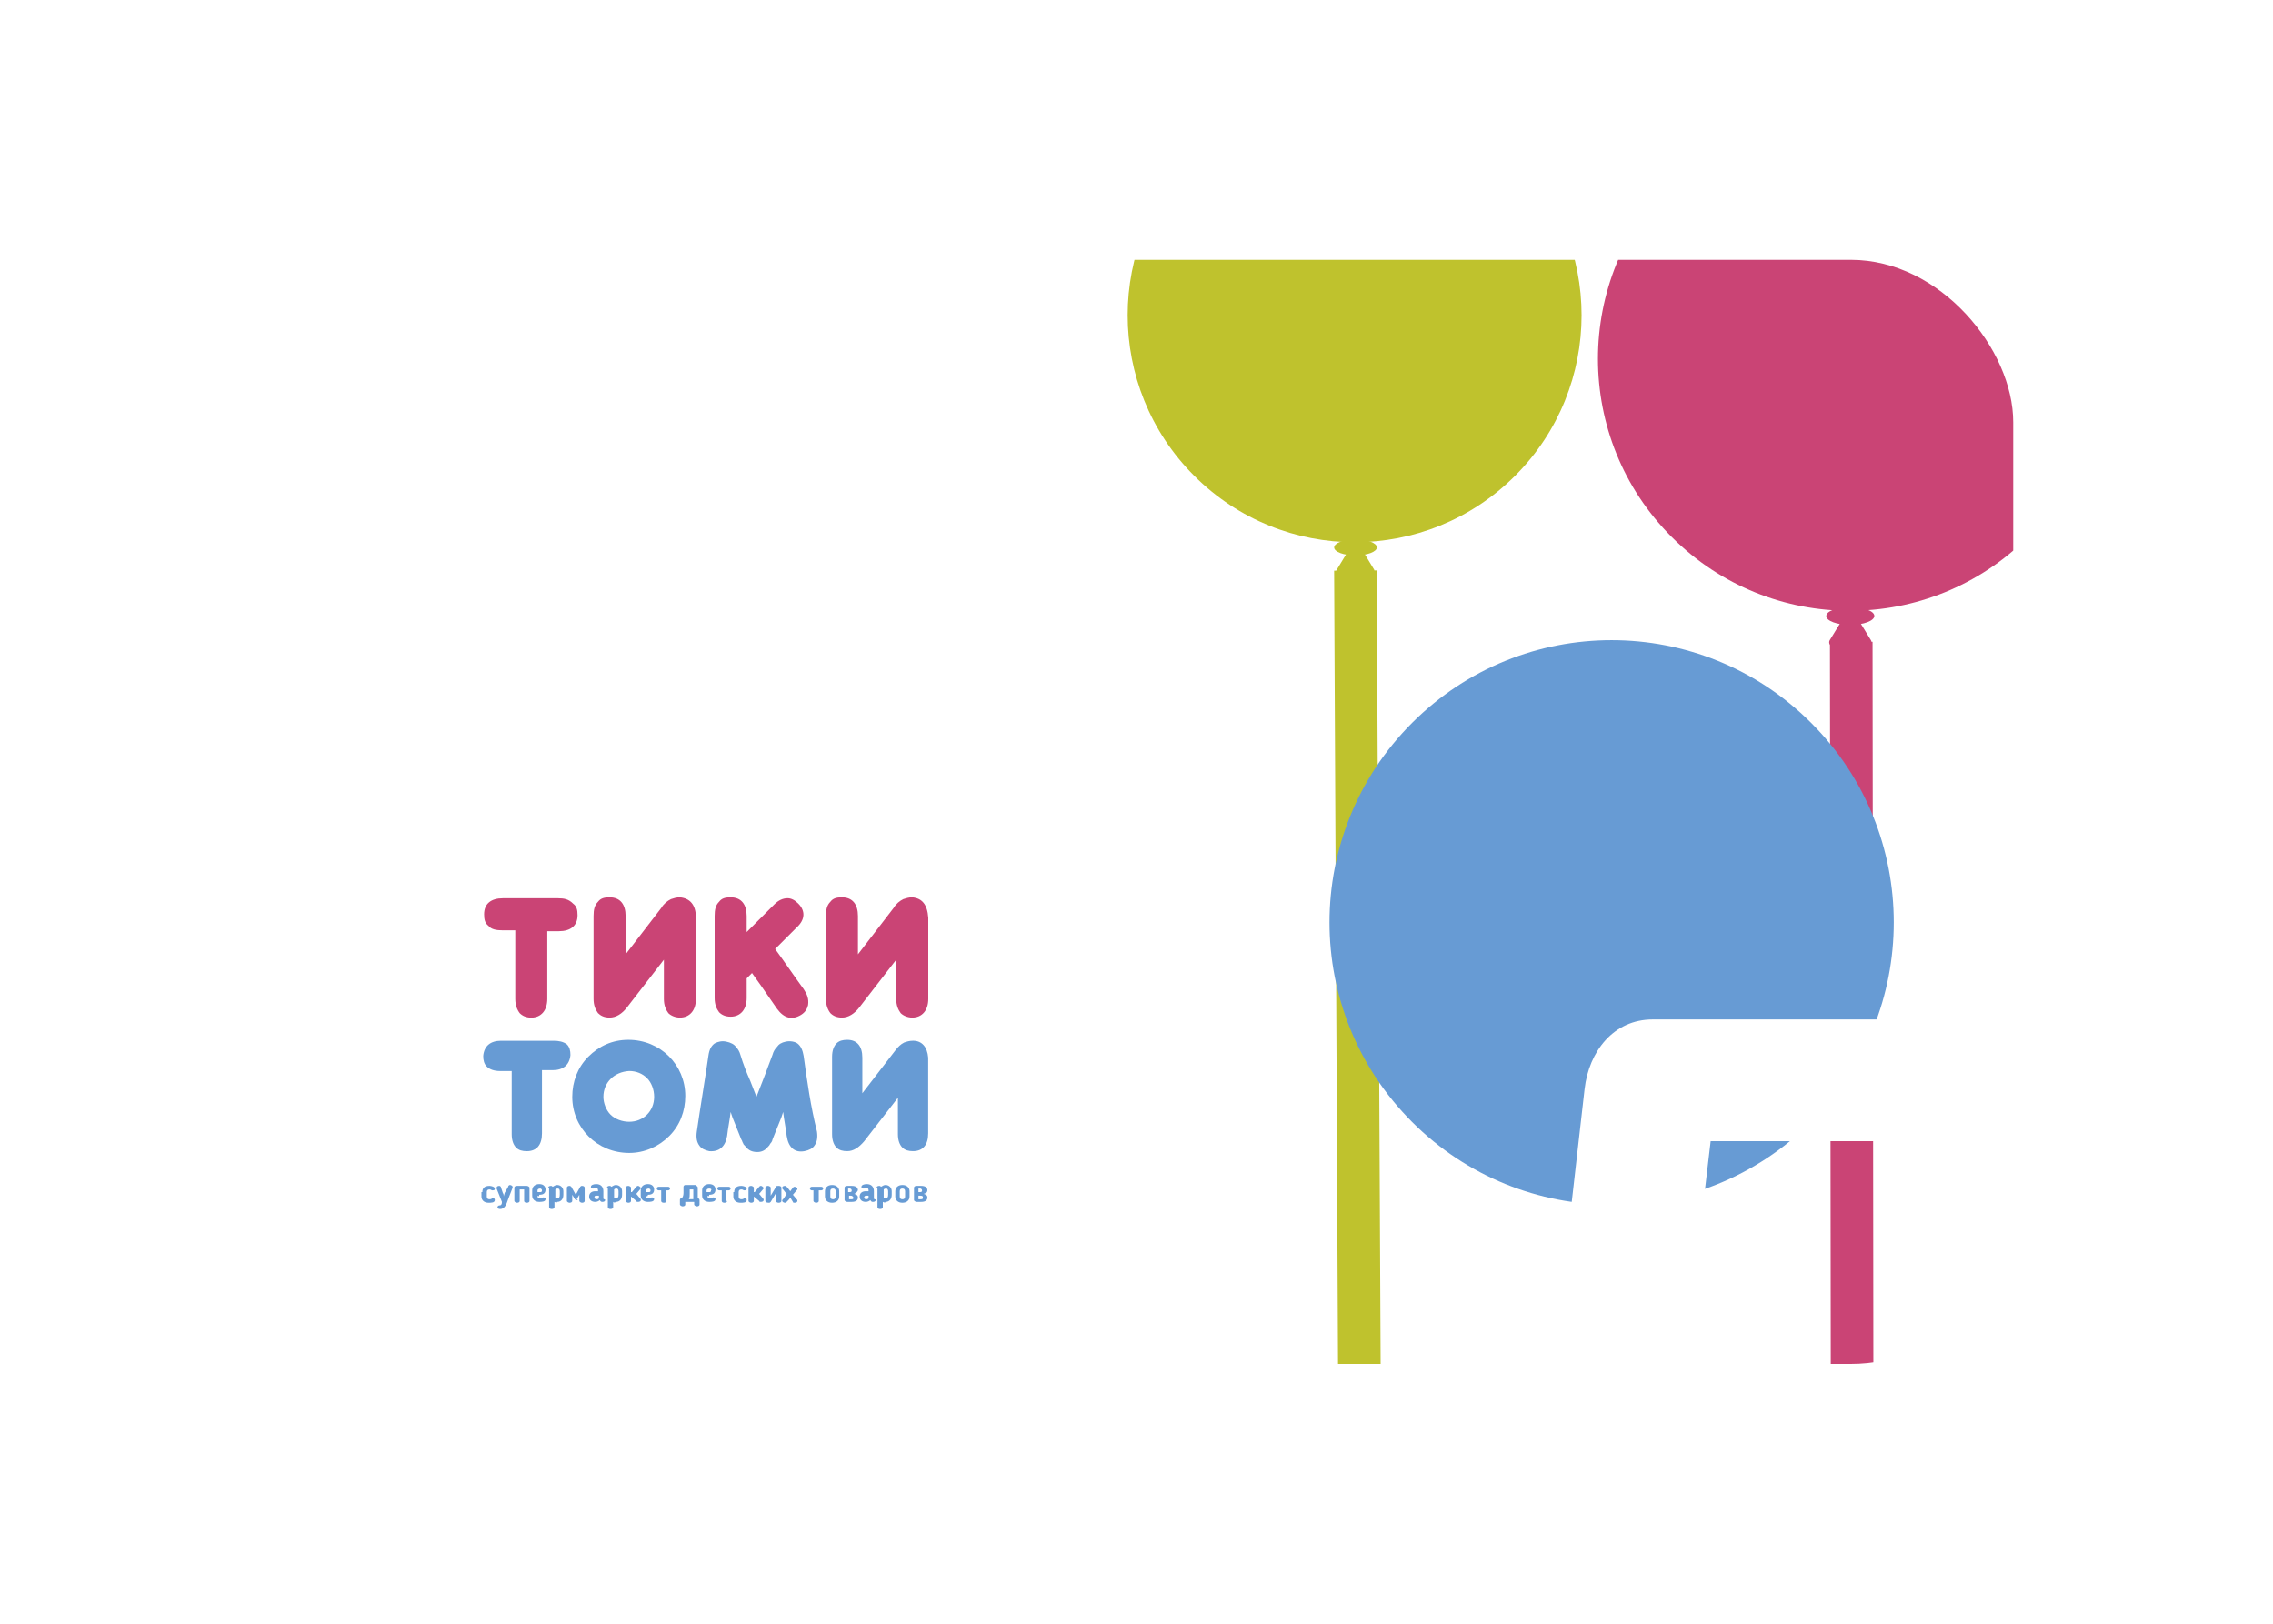<svg width="70" height="50" viewBox="0 0 70 50" fill="none" xmlns="http://www.w3.org/2000/svg">
<g filter="url(#filter0_d)">
<g clip-path="url(#clip0)">
<rect x="8" y="7" width="54" height="34" rx="5" fill="white"/>
<path d="M46.66 13.65C49.389 10.92 49.389 6.493 46.66 3.762C43.93 1.032 39.504 1.032 36.775 3.762C34.045 6.493 34.045 10.92 36.775 13.65C39.504 16.381 43.93 16.381 46.66 13.65Z" fill="#BFC22D"/>
<path d="M41.745 16.103C42.108 16.103 42.403 15.991 42.402 15.855C42.402 15.719 42.107 15.609 41.744 15.61C41.38 15.611 41.086 15.722 41.087 15.858C41.087 15.994 41.382 16.104 41.745 16.103Z" fill="#BFC22D"/>
<path d="M41.634 15.774L41.168 16.542C41.113 16.624 41.168 16.706 41.278 16.706H42.21C42.292 16.706 42.347 16.597 42.319 16.542L41.853 15.774C41.798 15.692 41.689 15.692 41.634 15.774Z" fill="#BFC22D"/>
<path d="M41.742 16.569L41.879 44.51" stroke="#BFC22D" stroke-width="1.312" stroke-miterlimit="10"/>
<path d="M62.454 15.536C65.483 12.506 65.483 7.593 62.454 4.563C59.424 1.532 54.513 1.532 51.483 4.563C48.454 7.593 48.454 12.506 51.483 15.536C54.513 18.567 59.424 18.567 62.454 15.536Z" fill="#CA4475"/>
<path d="M56.983 18.242C57.392 18.241 57.723 18.118 57.723 17.966C57.723 17.815 57.391 17.693 56.982 17.694C56.574 17.695 56.242 17.818 56.243 17.97C56.243 18.121 56.575 18.243 56.983 18.242Z" fill="#CA4475"/>
<path d="M56.874 17.858L56.353 18.708C56.299 18.79 56.353 18.9 56.463 18.9H57.505C57.614 18.9 57.669 18.79 57.614 18.708L57.094 17.858C57.039 17.776 56.929 17.776 56.874 17.858Z" fill="#CA4475"/>
<path d="M57.012 18.763L57.039 42.7" stroke="#CA4475" stroke-width="1.312" stroke-miterlimit="10"/>
<path d="M55.776 33.55C59.17 30.156 59.17 24.652 55.776 21.258C52.383 17.864 46.881 17.864 43.488 21.258C40.095 24.652 40.095 30.156 43.488 33.55C46.881 36.945 52.383 36.945 55.776 33.55Z" fill="#679BD4"/>
<path d="M49.666 36.64C50.12 36.639 50.488 36.491 50.487 36.309C50.487 36.128 50.118 35.981 49.664 35.982C49.21 35.983 48.842 36.132 48.843 36.313C48.843 36.495 49.212 36.641 49.666 36.64Z" fill="#679BD4"/>
<path d="M49.527 36.174L48.951 37.134C48.896 37.216 48.951 37.353 49.061 37.353H50.212C50.322 37.353 50.377 37.244 50.322 37.134L49.746 36.174C49.719 36.092 49.582 36.092 49.527 36.174Z" fill="#679BD4"/>
<path d="M49.664 37.189L49.691 43.194" stroke="#679BD4" stroke-width="1.312" stroke-miterlimit="10"/>
<path d="M14.854 35.708C14.854 35.599 14.908 35.516 15.073 35.516C15.128 35.516 15.237 35.544 15.237 35.599C15.237 35.626 15.237 35.653 15.182 35.653H15.155C15.128 35.653 15.128 35.626 15.073 35.626C15.018 35.626 14.991 35.653 14.991 35.708V35.845C14.991 35.9 15.018 35.928 15.073 35.928C15.1 35.928 15.128 35.928 15.155 35.9H15.182C15.237 35.9 15.237 35.928 15.237 35.955C15.237 36.037 15.128 36.037 15.046 36.037C14.908 36.037 14.826 35.955 14.826 35.845V35.708H14.854Z" fill="#679BD4"/>
<path d="M15.649 35.544C15.649 35.516 15.677 35.489 15.704 35.489C15.732 35.489 15.786 35.516 15.786 35.544C15.786 35.544 15.786 35.544 15.786 35.571L15.649 35.927C15.595 36.092 15.54 36.229 15.403 36.229C15.348 36.229 15.32 36.202 15.32 36.174C15.32 36.147 15.348 36.119 15.375 36.119C15.43 36.119 15.457 36.092 15.457 36.01L15.293 35.598V35.571C15.293 35.544 15.32 35.516 15.375 35.516C15.403 35.516 15.43 35.544 15.43 35.571L15.485 35.736C15.512 35.763 15.512 35.818 15.512 35.845C15.512 35.818 15.54 35.763 15.54 35.736L15.649 35.544Z" fill="#679BD4"/>
<path d="M16.224 35.516C16.251 35.516 16.306 35.544 16.306 35.571V35.982C16.306 36.01 16.278 36.037 16.224 36.037C16.169 36.037 16.141 36.01 16.141 35.982V35.626H16.004V35.982C16.004 36.01 15.977 36.037 15.922 36.037C15.895 36.037 15.84 36.01 15.84 35.982V35.571C15.84 35.544 15.867 35.516 15.922 35.516H16.224Z" fill="#679BD4"/>
<path d="M16.553 35.818V35.845C16.553 35.873 16.581 35.9 16.635 35.9C16.663 35.9 16.69 35.9 16.718 35.873C16.718 35.873 16.718 35.873 16.745 35.873C16.8 35.873 16.8 35.9 16.8 35.928C16.8 36.01 16.663 36.01 16.608 36.01C16.471 36.01 16.389 35.928 16.389 35.818V35.653C16.389 35.544 16.471 35.461 16.608 35.461C16.745 35.461 16.8 35.544 16.8 35.626C16.8 35.736 16.745 35.79 16.608 35.79C16.608 35.845 16.581 35.845 16.553 35.818ZM16.635 35.598C16.581 35.598 16.553 35.626 16.553 35.653V35.708C16.581 35.708 16.608 35.708 16.635 35.708C16.663 35.708 16.69 35.708 16.69 35.653C16.69 35.626 16.663 35.598 16.635 35.598Z" fill="#679BD4"/>
<path d="M17.075 36.01V36.174C17.075 36.202 17.047 36.229 16.992 36.229C16.938 36.229 16.91 36.202 16.91 36.174V35.653C16.91 35.626 16.91 35.626 16.91 35.598L16.883 35.571C16.883 35.544 16.91 35.516 16.965 35.516C16.992 35.516 16.992 35.516 17.02 35.544C17.075 35.516 17.102 35.489 17.157 35.489C17.267 35.489 17.349 35.571 17.349 35.681V35.79C17.349 35.9 17.294 36.01 17.157 36.01C17.157 36.037 17.13 36.037 17.075 36.01ZM17.075 35.9C17.102 35.9 17.13 35.9 17.157 35.9C17.212 35.9 17.239 35.873 17.239 35.79V35.681C17.239 35.626 17.212 35.598 17.184 35.598C17.157 35.598 17.13 35.598 17.102 35.626C17.102 35.626 17.102 35.626 17.102 35.653V35.9H17.075Z" fill="#679BD4"/>
<path d="M17.759 35.955C17.731 35.955 17.704 35.928 17.704 35.928L17.622 35.79V35.982C17.622 36.01 17.594 36.037 17.539 36.037C17.512 36.037 17.457 36.01 17.457 35.982V35.571C17.457 35.544 17.484 35.516 17.539 35.516C17.567 35.516 17.594 35.544 17.594 35.544L17.731 35.79L17.868 35.544C17.896 35.516 17.896 35.516 17.923 35.516C17.978 35.516 18.005 35.544 18.005 35.571V35.982C18.005 36.01 17.978 36.037 17.923 36.037C17.896 36.037 17.841 36.01 17.841 35.982V35.79L17.759 35.928C17.813 35.928 17.786 35.955 17.759 35.955Z" fill="#679BD4"/>
<path d="M18.581 35.9C18.581 35.928 18.609 35.928 18.609 35.928C18.636 35.928 18.636 35.955 18.636 35.955C18.636 35.982 18.609 36.01 18.554 36.01C18.526 36.01 18.499 36.01 18.471 35.955C18.444 35.982 18.389 36.01 18.334 36.01C18.225 36.01 18.143 35.955 18.143 35.845C18.143 35.736 18.225 35.681 18.334 35.681C18.362 35.681 18.389 35.681 18.417 35.681V35.653C18.417 35.598 18.389 35.571 18.334 35.571C18.307 35.571 18.28 35.571 18.28 35.598H18.252C18.197 35.598 18.197 35.571 18.197 35.544C18.197 35.489 18.28 35.461 18.362 35.461C18.499 35.461 18.581 35.544 18.581 35.681V35.9ZM18.307 35.873C18.307 35.9 18.334 35.928 18.362 35.928C18.389 35.928 18.417 35.928 18.444 35.9V35.818C18.417 35.818 18.389 35.818 18.362 35.818C18.307 35.818 18.307 35.845 18.307 35.873Z" fill="#679BD4"/>
<path d="M18.883 36.01V36.174C18.883 36.202 18.856 36.229 18.801 36.229C18.746 36.229 18.719 36.202 18.719 36.174V35.653C18.719 35.626 18.719 35.626 18.719 35.598L18.691 35.571C18.691 35.544 18.719 35.516 18.774 35.516C18.801 35.516 18.801 35.516 18.828 35.544C18.883 35.516 18.911 35.489 18.965 35.489C19.075 35.489 19.157 35.571 19.157 35.681V35.79C19.157 35.9 19.103 36.01 18.965 36.01C18.938 36.037 18.911 36.037 18.883 36.01ZM18.883 35.9C18.911 35.9 18.938 35.9 18.965 35.9C19.02 35.9 19.048 35.873 19.048 35.79V35.681C19.048 35.626 19.02 35.598 18.993 35.598C18.965 35.598 18.938 35.598 18.911 35.626C18.911 35.626 18.911 35.626 18.911 35.653V35.9H18.883Z" fill="#679BD4"/>
<path d="M19.432 35.845V35.982C19.432 36.01 19.405 36.037 19.35 36.037C19.322 36.037 19.268 36.01 19.268 35.982V35.571C19.268 35.544 19.295 35.516 19.35 35.516C19.377 35.516 19.432 35.544 19.432 35.571V35.708H19.459L19.596 35.544C19.624 35.516 19.624 35.516 19.651 35.516C19.679 35.516 19.706 35.544 19.734 35.571V35.598L19.596 35.763L19.734 35.928V35.955C19.734 35.983 19.706 36.01 19.651 36.01C19.624 36.01 19.596 36.01 19.596 35.982L19.432 35.845Z" fill="#679BD4"/>
<path d="M19.897 35.818V35.845C19.897 35.873 19.924 35.9 19.979 35.9C20.006 35.9 20.034 35.9 20.061 35.873C20.061 35.873 20.061 35.873 20.089 35.873C20.144 35.873 20.144 35.9 20.144 35.928C20.144 36.01 20.006 36.01 19.952 36.01C19.815 36.01 19.732 35.928 19.732 35.818V35.653C19.732 35.544 19.815 35.461 19.952 35.461C20.089 35.461 20.144 35.544 20.144 35.626C20.144 35.736 20.089 35.79 19.952 35.79C19.952 35.845 19.924 35.845 19.897 35.818ZM19.979 35.598C19.924 35.598 19.897 35.626 19.897 35.653V35.708C19.924 35.708 19.952 35.708 19.979 35.708C20.006 35.708 20.034 35.708 20.034 35.653C20.034 35.626 20.006 35.598 19.979 35.598Z" fill="#679BD4"/>
<path d="M20.526 35.982C20.526 36.01 20.499 36.037 20.444 36.037C20.389 36.037 20.362 36.01 20.362 35.982V35.653H20.279C20.252 35.653 20.225 35.626 20.225 35.598C20.225 35.571 20.252 35.544 20.279 35.544H20.581C20.608 35.544 20.636 35.571 20.636 35.598C20.636 35.626 20.608 35.653 20.581 35.653H20.499V35.982H20.526Z" fill="#679BD4"/>
<path d="M21.433 35.516C21.488 35.516 21.488 35.571 21.488 35.571V35.9C21.543 35.9 21.543 35.955 21.543 35.955V36.092C21.543 36.119 21.515 36.147 21.46 36.147C21.433 36.147 21.378 36.119 21.378 36.092V36.01H21.104V36.092C21.104 36.119 21.076 36.147 21.022 36.147C20.994 36.147 20.939 36.119 20.939 36.092V35.955C20.939 35.927 20.939 35.9 20.994 35.9C21.022 35.873 21.049 35.818 21.049 35.736V35.544C21.049 35.516 21.076 35.489 21.104 35.489H21.433V35.516ZM21.214 35.927H21.351V35.626H21.241V35.763C21.241 35.818 21.241 35.873 21.214 35.927Z" fill="#679BD4"/>
<path d="M21.788 35.818V35.845C21.788 35.873 21.815 35.9 21.87 35.9C21.897 35.9 21.925 35.9 21.952 35.873C21.952 35.873 21.952 35.873 21.979 35.873C22.034 35.873 22.034 35.9 22.034 35.928C22.034 36.01 21.897 36.01 21.842 36.01C21.705 36.01 21.623 35.928 21.623 35.818V35.653C21.623 35.544 21.705 35.461 21.842 35.461C21.979 35.461 22.034 35.544 22.034 35.626C22.034 35.736 21.979 35.79 21.842 35.79C21.842 35.845 21.815 35.845 21.788 35.818ZM21.842 35.598C21.788 35.598 21.76 35.626 21.76 35.653V35.708C21.788 35.708 21.815 35.708 21.842 35.708C21.87 35.708 21.897 35.708 21.897 35.653C21.925 35.626 21.897 35.598 21.842 35.598Z" fill="#679BD4"/>
<path d="M22.391 35.982C22.391 36.01 22.364 36.037 22.309 36.037C22.254 36.037 22.227 36.01 22.227 35.982V35.653H22.145C22.117 35.653 22.09 35.626 22.09 35.598C22.09 35.571 22.117 35.544 22.145 35.544H22.446C22.474 35.544 22.501 35.571 22.501 35.598C22.501 35.626 22.474 35.653 22.446 35.653H22.364V35.982H22.391Z" fill="#679BD4"/>
<path d="M22.611 35.708C22.611 35.598 22.666 35.516 22.831 35.516C22.886 35.516 22.995 35.544 22.995 35.598C22.995 35.626 22.995 35.653 22.94 35.653H22.913C22.886 35.653 22.886 35.626 22.831 35.626C22.776 35.626 22.748 35.653 22.748 35.708V35.845C22.748 35.9 22.776 35.928 22.831 35.928C22.858 35.928 22.886 35.928 22.913 35.9H22.94C22.995 35.9 22.995 35.928 22.995 35.955C22.995 36.037 22.886 36.037 22.803 36.037C22.666 36.037 22.584 35.955 22.584 35.845V35.708H22.611Z" fill="#679BD4"/>
<path d="M23.215 35.845V35.982C23.215 36.01 23.188 36.037 23.133 36.037C23.106 36.037 23.051 36.01 23.051 35.982V35.571C23.051 35.544 23.078 35.516 23.133 35.516C23.16 35.516 23.215 35.544 23.215 35.571V35.708H23.243L23.38 35.544C23.407 35.516 23.407 35.516 23.434 35.516C23.462 35.516 23.489 35.544 23.517 35.571V35.598L23.38 35.763L23.517 35.928V35.955C23.517 35.983 23.489 36.01 23.434 36.01C23.407 36.01 23.38 36.01 23.38 35.982L23.215 35.845Z" fill="#679BD4"/>
<path d="M23.57 35.982V35.571C23.57 35.544 23.598 35.516 23.652 35.516C23.68 35.516 23.735 35.544 23.735 35.571V35.818L23.899 35.544C23.899 35.516 23.927 35.516 23.982 35.516C24.036 35.516 24.064 35.544 24.064 35.571V35.982C24.064 36.01 24.036 36.037 23.982 36.037C23.927 36.037 23.899 36.01 23.899 35.982V35.736L23.735 36.01C23.707 36.037 23.707 36.037 23.68 36.037C23.598 36.037 23.57 36.01 23.57 35.982Z" fill="#679BD4"/>
<path d="M24.556 35.955V35.982C24.556 36.01 24.528 36.037 24.474 36.037C24.446 36.037 24.419 36.037 24.419 36.01C24.391 35.955 24.364 35.928 24.337 35.873C24.309 35.928 24.282 35.955 24.227 36.01C24.2 36.037 24.2 36.037 24.172 36.037C24.145 36.037 24.09 36.01 24.09 35.982V35.955C24.145 35.9 24.172 35.845 24.227 35.763C24.172 35.708 24.145 35.653 24.09 35.598V35.571C24.09 35.544 24.117 35.516 24.172 35.516C24.2 35.516 24.227 35.544 24.254 35.571L24.337 35.681L24.419 35.571C24.446 35.544 24.446 35.544 24.474 35.544C24.501 35.544 24.556 35.571 24.556 35.598V35.626L24.419 35.79L24.556 35.955Z" fill="#679BD4"/>
<path d="M25.215 35.982C25.215 36.01 25.188 36.037 25.133 36.037C25.106 36.037 25.051 36.01 25.051 35.982V35.653H24.996C24.969 35.653 24.941 35.626 24.941 35.598C24.941 35.571 24.969 35.544 24.996 35.544H25.298C25.325 35.544 25.353 35.571 25.353 35.598C25.353 35.626 25.325 35.653 25.298 35.653H25.215V35.982Z" fill="#679BD4"/>
<path d="M25.406 35.845V35.681C25.406 35.571 25.488 35.489 25.625 35.489C25.763 35.489 25.845 35.571 25.845 35.681V35.845C25.845 35.955 25.763 36.037 25.625 36.037C25.488 36.037 25.406 35.955 25.406 35.845ZM25.735 35.845V35.681C25.735 35.626 25.708 35.598 25.653 35.598C25.598 35.598 25.571 35.626 25.571 35.681V35.845C25.571 35.9 25.598 35.928 25.653 35.928C25.708 35.928 25.735 35.9 25.735 35.845Z" fill="#679BD4"/>
<path d="M26.311 35.763C26.393 35.79 26.421 35.818 26.421 35.873C26.421 35.955 26.366 36.01 26.229 36.01H26.092C26.065 36.01 26.01 35.982 26.01 35.955V35.571C26.01 35.544 26.037 35.516 26.092 35.516H26.229C26.366 35.516 26.421 35.571 26.421 35.653C26.393 35.708 26.366 35.736 26.311 35.763ZM26.119 35.708H26.174C26.229 35.708 26.229 35.681 26.229 35.653C26.229 35.626 26.202 35.598 26.174 35.598H26.119V35.708ZM26.202 35.818H26.147V35.928H26.229C26.284 35.928 26.284 35.9 26.284 35.873C26.256 35.845 26.256 35.818 26.202 35.818Z" fill="#679BD4"/>
<path d="M26.913 35.9C26.913 35.928 26.941 35.928 26.941 35.928C26.968 35.928 26.968 35.955 26.968 35.955C26.968 35.982 26.941 36.01 26.886 36.01C26.858 36.01 26.831 36.01 26.803 35.955C26.776 35.982 26.721 36.01 26.666 36.01C26.557 36.01 26.475 35.955 26.475 35.845C26.475 35.736 26.557 35.681 26.666 35.681C26.694 35.681 26.721 35.681 26.749 35.681V35.653C26.749 35.598 26.721 35.571 26.666 35.571C26.639 35.571 26.612 35.571 26.612 35.598H26.584C26.529 35.598 26.529 35.571 26.529 35.544C26.529 35.489 26.612 35.461 26.694 35.461C26.831 35.461 26.913 35.544 26.913 35.681V35.9ZM26.612 35.873C26.612 35.9 26.639 35.928 26.666 35.928C26.694 35.928 26.721 35.928 26.749 35.9V35.818C26.721 35.818 26.694 35.818 26.666 35.818C26.639 35.818 26.612 35.845 26.612 35.873Z" fill="#679BD4"/>
<path d="M27.188 36.01V36.174C27.188 36.202 27.161 36.229 27.106 36.229C27.051 36.229 27.023 36.202 27.023 36.174V35.653C27.023 35.626 27.023 35.626 27.023 35.598L26.996 35.571C26.996 35.544 27.023 35.516 27.078 35.516C27.106 35.516 27.106 35.516 27.133 35.544C27.188 35.516 27.215 35.489 27.27 35.489C27.38 35.489 27.462 35.571 27.462 35.681V35.79C27.462 35.9 27.407 36.01 27.27 36.01C27.27 36.037 27.243 36.037 27.188 36.01ZM27.188 35.9C27.215 35.9 27.243 35.9 27.27 35.9C27.325 35.9 27.352 35.873 27.352 35.79V35.681C27.352 35.626 27.325 35.598 27.298 35.598C27.27 35.598 27.243 35.598 27.215 35.626C27.215 35.626 27.215 35.626 27.215 35.653V35.9H27.188Z" fill="#679BD4"/>
<path d="M27.572 35.845V35.681C27.572 35.571 27.654 35.489 27.791 35.489C27.929 35.489 28.011 35.571 28.011 35.681V35.845C28.011 35.955 27.929 36.037 27.791 36.037C27.654 36.037 27.572 35.955 27.572 35.845ZM27.874 35.845V35.681C27.874 35.626 27.846 35.598 27.791 35.598C27.737 35.598 27.709 35.626 27.709 35.681V35.845C27.709 35.9 27.737 35.928 27.791 35.928C27.846 35.928 27.874 35.9 27.874 35.845Z" fill="#679BD4"/>
<path d="M28.45 35.763C28.532 35.79 28.56 35.818 28.56 35.873C28.56 35.955 28.505 36.01 28.368 36.01H28.231C28.203 36.01 28.148 35.982 28.148 35.955V35.571C28.148 35.544 28.176 35.516 28.231 35.516H28.368C28.505 35.516 28.56 35.571 28.56 35.653C28.56 35.708 28.532 35.736 28.45 35.763ZM28.285 35.708H28.34C28.395 35.708 28.395 35.681 28.395 35.653C28.395 35.626 28.368 35.598 28.34 35.598H28.285V35.708ZM28.34 35.818H28.285V35.928H28.368C28.422 35.928 28.422 35.9 28.422 35.873C28.422 35.845 28.422 35.818 28.34 35.818Z" fill="#679BD4"/>
<path d="M24.749 29.456C24.447 29.045 24.173 28.634 23.872 28.223L23.954 28.14C24.146 27.948 24.338 27.756 24.53 27.564C24.804 27.318 24.804 27.044 24.584 26.824C24.475 26.715 24.365 26.66 24.256 26.66C24.119 26.66 23.981 26.715 23.844 26.852C23.598 27.098 23.351 27.345 23.132 27.564L22.995 27.702C22.995 27.537 22.995 27.373 22.995 27.208C22.995 26.852 22.83 26.632 22.501 26.632C22.337 26.632 22.227 26.66 22.145 26.769C22.035 26.879 22.008 27.016 22.008 27.208C22.008 28.058 22.008 28.908 22.008 29.731C22.008 29.923 22.063 30.06 22.145 30.169C22.227 30.252 22.337 30.306 22.501 30.306C22.803 30.306 22.995 30.087 22.995 29.731C22.995 29.566 22.995 29.402 22.995 29.237V29.127C23.049 29.073 23.104 29.018 23.159 28.963L23.433 29.347C23.598 29.594 23.762 29.813 23.927 30.06C24.146 30.361 24.393 30.416 24.667 30.252C24.804 30.169 24.859 30.06 24.886 29.95C24.913 29.758 24.859 29.621 24.749 29.456Z" fill="#CA4475"/>
<path d="M17.183 26.661C17.019 26.661 16.663 26.661 16.334 26.661C15.95 26.661 15.594 26.661 15.484 26.661C15.127 26.661 14.908 26.826 14.908 27.154C14.908 27.319 14.936 27.429 15.045 27.511C15.127 27.621 15.292 27.648 15.484 27.648C15.539 27.648 15.676 27.648 15.868 27.648C15.868 28.361 15.868 29.046 15.868 29.759C15.868 29.951 15.922 30.088 16.005 30.198C16.087 30.28 16.197 30.335 16.361 30.335C16.663 30.335 16.854 30.116 16.854 29.759C16.854 29.458 16.854 29.156 16.854 28.882V28.416C16.854 28.169 16.854 27.922 16.854 27.675C17.046 27.675 17.183 27.675 17.211 27.675C17.567 27.675 17.786 27.511 17.786 27.182C17.786 27.017 17.759 26.908 17.649 26.826C17.512 26.688 17.375 26.661 17.183 26.661Z" fill="#CA4475"/>
<path d="M20.938 26.632C20.828 26.632 20.746 26.66 20.664 26.687C20.554 26.742 20.445 26.824 20.363 26.961L19.266 28.387C19.266 28.003 19.266 27.208 19.266 27.208C19.266 26.852 19.102 26.632 18.773 26.632C18.608 26.632 18.499 26.66 18.416 26.769C18.307 26.879 18.279 27.016 18.279 27.208V29.758C18.279 29.95 18.334 30.087 18.416 30.197C18.499 30.279 18.608 30.334 18.773 30.334C18.965 30.334 19.157 30.224 19.321 30.005L20.445 28.552V29.758C20.445 29.95 20.5 30.087 20.582 30.197C20.664 30.279 20.801 30.334 20.938 30.334C21.24 30.334 21.432 30.114 21.432 29.758V27.263C21.432 26.852 21.24 26.66 20.938 26.632Z" fill="#CA4475"/>
<path d="M28.094 26.632C27.985 26.632 27.903 26.66 27.82 26.687C27.711 26.742 27.601 26.824 27.519 26.961L26.422 28.387C26.422 28.003 26.422 27.208 26.422 27.208C26.422 26.852 26.258 26.632 25.929 26.632C25.765 26.632 25.655 26.66 25.573 26.769C25.463 26.879 25.436 27.016 25.436 27.208V29.758C25.436 29.95 25.49 30.087 25.573 30.197C25.655 30.279 25.765 30.334 25.929 30.334C26.121 30.334 26.313 30.224 26.477 30.005L27.601 28.552V29.758C27.601 29.95 27.656 30.087 27.738 30.197C27.82 30.279 27.957 30.334 28.094 30.334C28.396 30.334 28.588 30.114 28.588 29.758V27.263C28.56 26.852 28.396 26.66 28.094 26.632Z" fill="#CA4475"/>
<path d="M24.749 31.513C24.721 31.348 24.667 31.211 24.557 31.129C24.475 31.074 24.338 31.047 24.201 31.074C24.064 31.102 23.981 31.157 23.927 31.239C23.872 31.294 23.817 31.376 23.789 31.485C23.68 31.76 23.598 32.007 23.488 32.281L23.296 32.774L23.104 32.281C22.994 32.034 22.885 31.76 22.803 31.485C22.775 31.376 22.72 31.294 22.666 31.239C22.611 31.157 22.501 31.102 22.364 31.074C22.227 31.047 22.117 31.074 22.008 31.129C21.898 31.211 21.843 31.321 21.816 31.513C21.706 32.281 21.569 33.076 21.459 33.844C21.432 34.035 21.459 34.173 21.542 34.282C21.597 34.365 21.706 34.419 21.843 34.447C22.145 34.474 22.337 34.31 22.392 33.981C22.419 33.734 22.474 33.487 22.501 33.24L22.556 33.405C22.638 33.624 22.748 33.871 22.83 34.09C22.858 34.118 22.858 34.173 22.885 34.2C22.885 34.227 22.912 34.255 22.94 34.282L22.967 34.31C23.049 34.419 23.159 34.474 23.323 34.474C23.46 34.474 23.57 34.419 23.652 34.31L23.68 34.282C23.707 34.255 23.707 34.227 23.735 34.2C23.762 34.173 23.789 34.118 23.789 34.09C23.872 33.871 23.981 33.624 24.064 33.405L24.118 33.24C24.146 33.487 24.201 33.734 24.228 33.981C24.283 34.337 24.475 34.502 24.776 34.447C24.913 34.419 25.023 34.365 25.078 34.282C25.16 34.173 25.187 34.035 25.16 33.844C24.968 33.076 24.858 32.308 24.749 31.513Z" fill="#679BD4"/>
<path d="M17.046 31.048C16.882 31.048 16.553 31.048 16.251 31.048C16.251 31.048 16.251 31.048 16.224 31.048C15.868 31.048 15.539 31.048 15.429 31.048C15.1 31.048 14.908 31.213 14.881 31.514C14.881 31.651 14.908 31.761 14.991 31.843C15.073 31.925 15.21 31.98 15.402 31.98H15.758C15.758 32.638 15.758 33.296 15.758 33.927C15.758 34.119 15.813 34.256 15.895 34.338C15.977 34.421 16.087 34.448 16.224 34.448C16.526 34.448 16.69 34.256 16.69 33.9C16.69 33.626 16.69 33.351 16.69 33.077V32.638C16.69 32.419 16.69 32.2 16.69 31.953C16.855 31.953 16.991 31.953 17.019 31.953C17.348 31.953 17.54 31.788 17.567 31.487C17.567 31.35 17.54 31.24 17.457 31.158C17.348 31.076 17.211 31.048 17.046 31.048Z" fill="#679BD4"/>
<path d="M28.119 31.047C28.01 31.047 27.927 31.074 27.845 31.102C27.736 31.156 27.653 31.239 27.571 31.348L26.557 32.664C26.557 32.281 26.557 31.568 26.557 31.568C26.557 31.211 26.392 31.019 26.091 31.019C25.954 31.019 25.844 31.047 25.762 31.129C25.68 31.211 25.625 31.348 25.625 31.54V33.926C25.625 34.118 25.68 34.255 25.762 34.337C25.844 34.419 25.954 34.447 26.091 34.447C26.283 34.447 26.447 34.337 26.612 34.145L27.653 32.802V33.926C27.653 34.118 27.708 34.255 27.791 34.337C27.873 34.419 27.982 34.447 28.119 34.447C28.421 34.447 28.585 34.255 28.585 33.898V31.568C28.558 31.239 28.393 31.047 28.119 31.047Z" fill="#679BD4"/>
<path d="M19.35 31.019C18.857 31.019 18.445 31.211 18.116 31.54C17.788 31.869 17.623 32.308 17.623 32.774C17.623 33.734 18.391 34.502 19.377 34.502C19.843 34.502 20.282 34.31 20.611 33.981C20.94 33.652 21.104 33.213 21.104 32.747C21.104 31.787 20.337 31.019 19.35 31.019ZM20.145 32.774C20.145 33.213 19.816 33.542 19.377 33.542C19.158 33.542 18.939 33.46 18.802 33.323C18.665 33.185 18.582 32.966 18.582 32.774C18.582 32.336 18.911 32.006 19.377 31.979C19.597 31.979 19.788 32.061 19.926 32.198C20.063 32.336 20.145 32.555 20.145 32.774Z" fill="#679BD4"/>
<path d="M55.047 58.327C52.682 58.327 50.808 57.122 49.826 56.363C49.559 56.185 49.068 55.694 48.264 55.694C47.015 55.694 46.212 56.676 46.212 57.702C46.212 58.55 46.658 59.085 47.149 59.442C48.264 60.246 51.165 62.075 55.003 62.075C61.83 62.075 66.293 57.211 66.293 51.365C66.293 44.761 60.759 41.235 55.806 41.235C53.976 41.235 51.79 41.726 51.79 41.726L52.682 34.14H62.991C64.106 34.14 64.909 33.426 64.909 32.221C64.909 31.195 64.106 30.392 62.991 30.392H50.897C49.692 30.392 48.934 31.373 48.8 32.533L47.595 43.11C47.55 43.556 47.55 43.69 47.55 43.734C47.55 44.627 48.264 45.742 49.514 45.742C50.005 45.742 50.63 45.564 51.254 45.43C52.37 45.162 53.352 44.805 55.538 44.805C58.127 44.805 62.098 47.126 62.098 51.321C62.098 55.114 59.51 58.327 55.047 58.327ZM50.406 114.666C50.317 114.844 50.183 115.112 50.183 115.424C50.183 116.272 50.942 117.075 51.834 117.075C52.459 117.075 53.039 116.718 53.396 116.138L71.38 87.355C71.514 87.132 71.648 86.864 71.648 86.641C71.648 85.749 70.889 84.945 69.997 84.945C69.283 84.945 68.703 85.302 68.39 85.838L50.406 114.666ZM62.41 110.248C62.41 113.996 65.49 117.075 69.283 117.075C73.031 117.075 76.11 113.996 76.11 110.248C76.11 106.455 73.031 103.375 69.283 103.375C65.49 103.375 62.41 106.455 62.41 110.248ZM65.579 110.248C65.579 108.195 67.23 106.544 69.283 106.544C71.291 106.544 72.942 108.195 72.942 110.248C72.942 112.256 71.291 113.907 69.283 113.907C67.23 113.907 65.579 112.256 65.579 110.248ZM45.765 91.728C45.765 95.521 48.844 98.556 52.593 98.556C56.386 98.556 59.465 95.521 59.465 91.728C59.465 87.935 56.386 84.901 52.593 84.901C48.844 84.901 45.765 87.935 45.765 91.728ZM48.934 91.728C48.934 89.675 50.585 88.024 52.593 88.024C54.646 88.024 56.297 89.675 56.297 91.728C56.297 93.781 54.646 95.432 52.593 95.432C50.585 95.432 48.934 93.781 48.934 91.728Z" fill="white"/>
</g>
</g>
<defs>
<filter id="filter0_d" x="0" y="0" width="70" height="50" filterUnits="userSpaceOnUse" color-interpolation-filters="sRGB">
<feFlood flood-opacity="0" result="BackgroundImageFix"/>
<feColorMatrix in="SourceAlpha" type="matrix" values="0 0 0 0 0 0 0 0 0 0 0 0 0 0 0 0 0 0 127 0"/>
<feOffset dy="1"/>
<feGaussianBlur stdDeviation="4"/>
<feColorMatrix type="matrix" values="0 0 0 0 0 0 0 0 0 0 0 0 0 0 0 0 0 0 0.15 0"/>
<feBlend mode="normal" in2="BackgroundImageFix" result="effect1_dropShadow"/>
<feBlend mode="normal" in="SourceGraphic" in2="effect1_dropShadow" result="shape"/>
</filter>
<clipPath id="clip0">
<rect x="8" y="7" width="54" height="34" rx="5" fill="white"/>
</clipPath>
</defs>
</svg>
